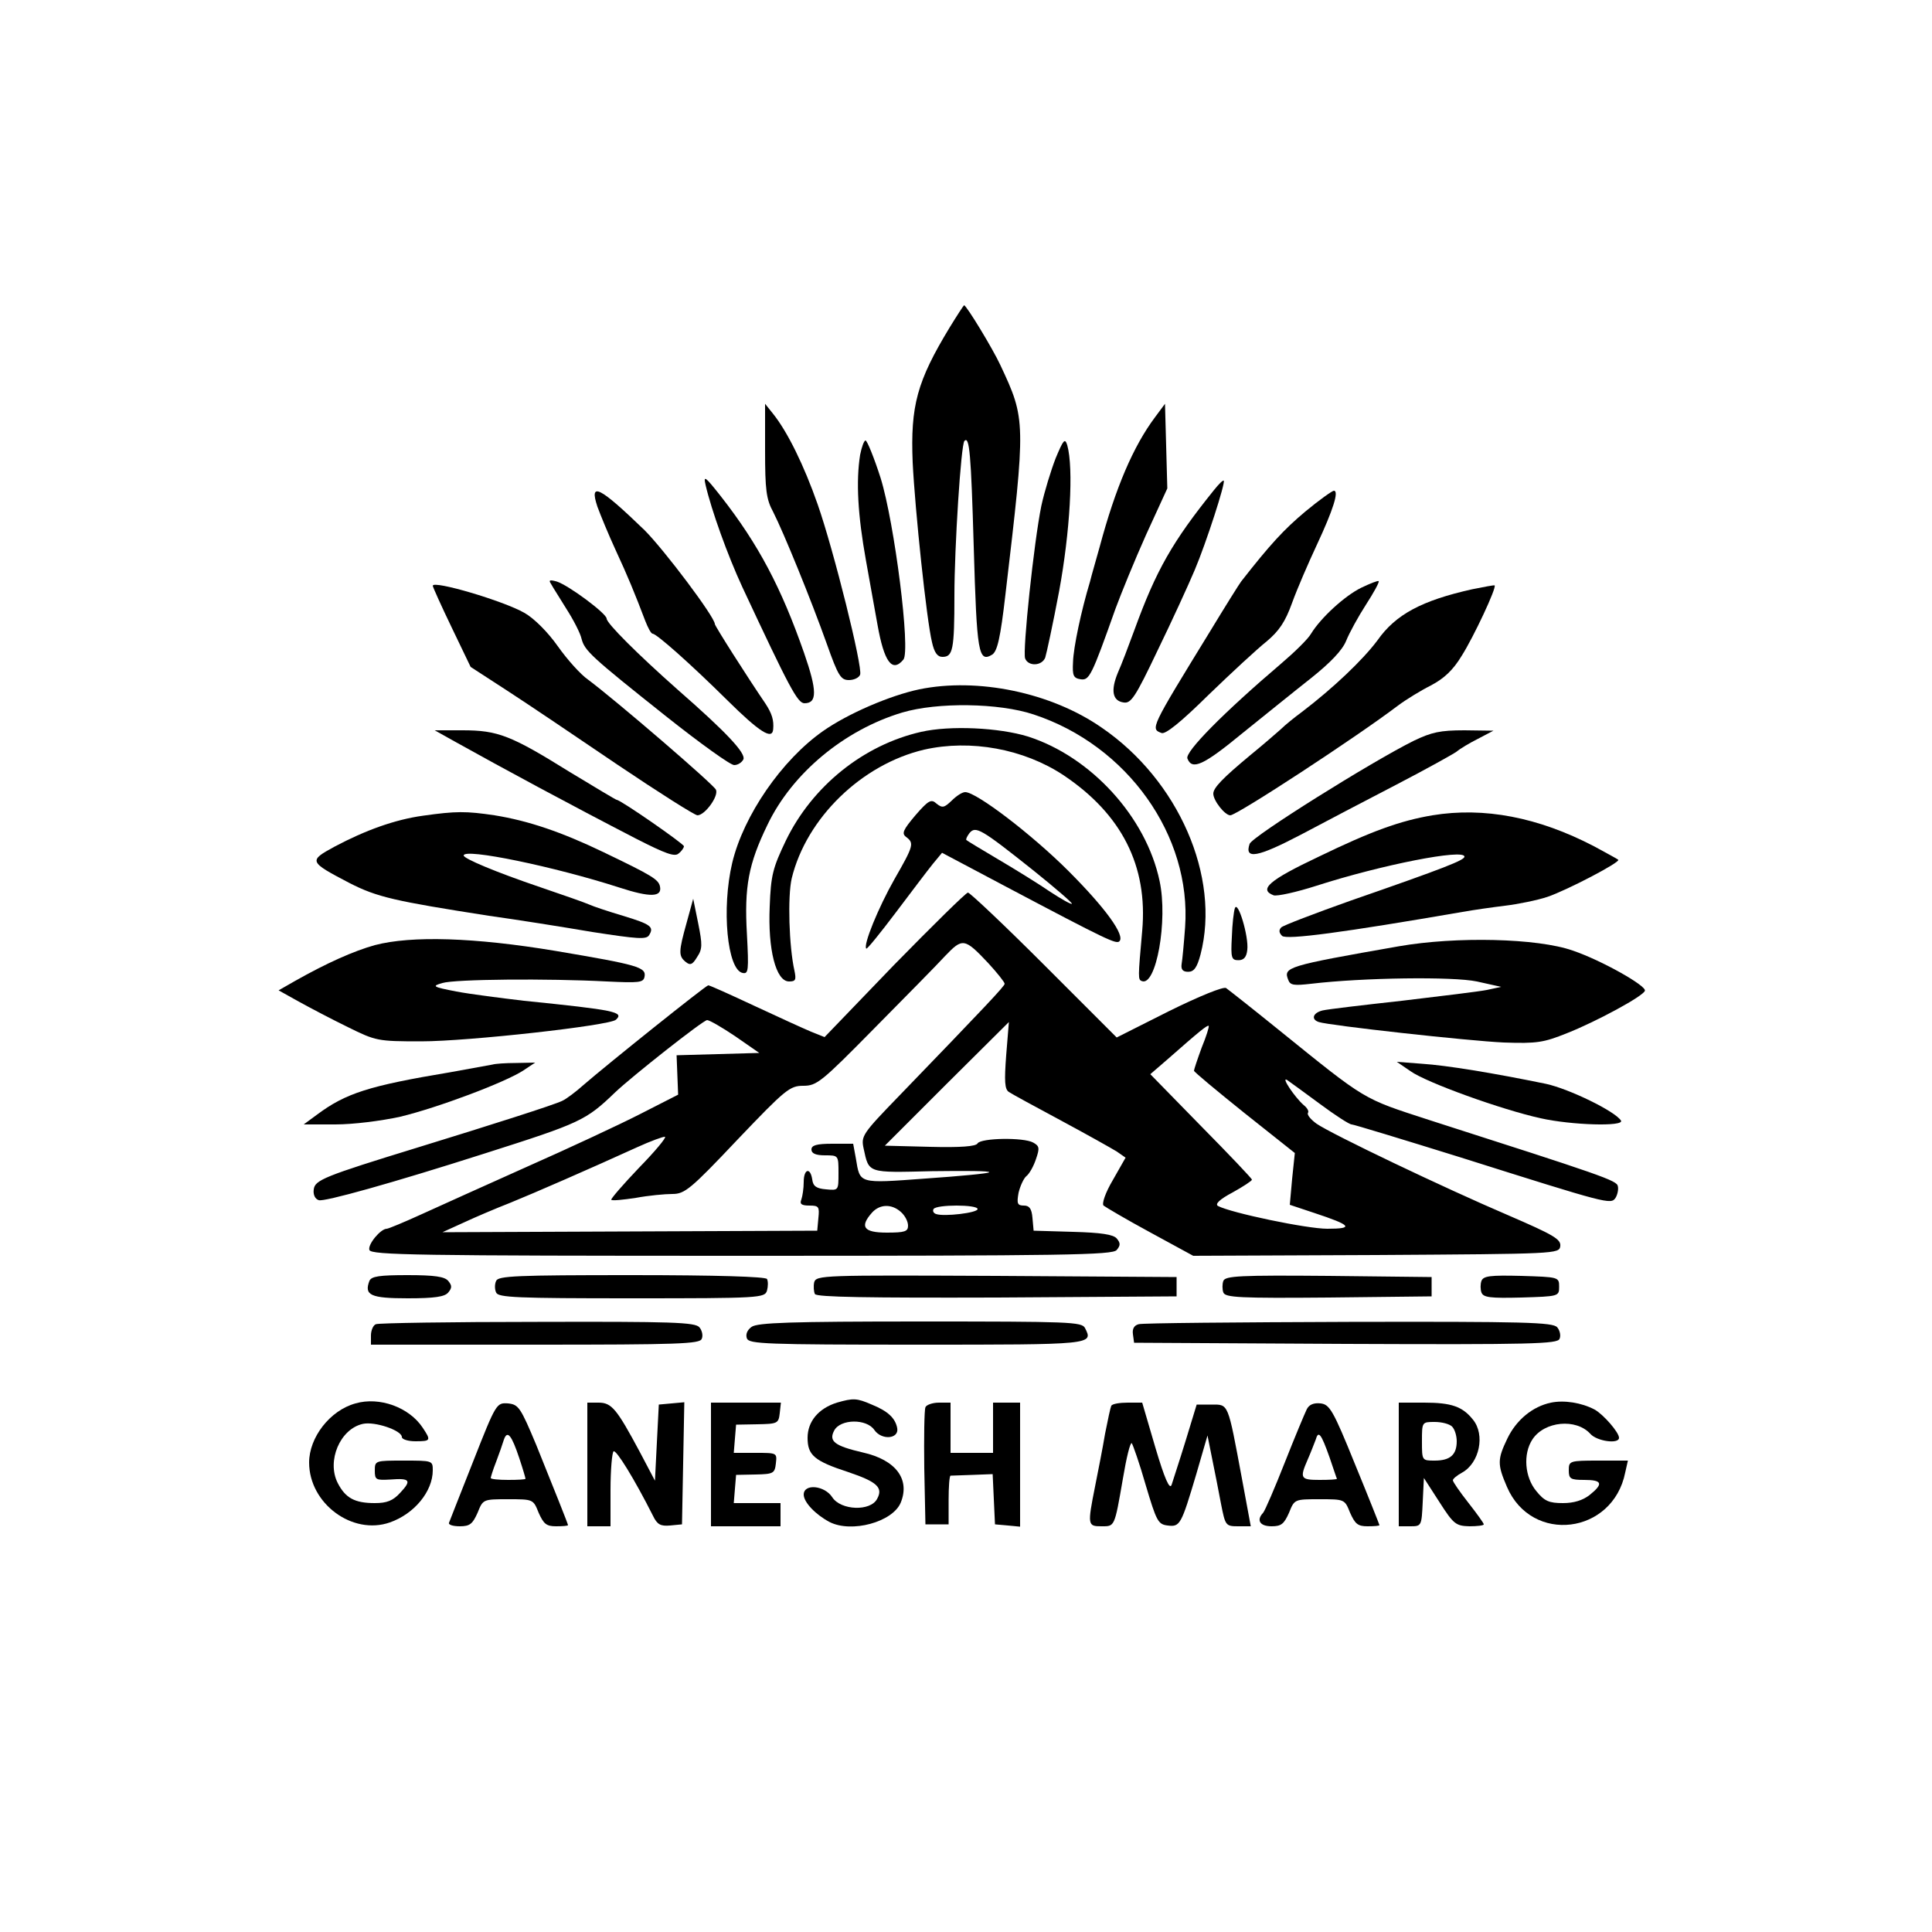 <?xml version="1.0" standalone="no"?>
<!DOCTYPE svg PUBLIC "-//W3C//DTD SVG 20010904//EN"
 "http://www.w3.org/TR/2001/REC-SVG-20010904/DTD/svg10.dtd">
<svg version="1.0" xmlns="http://www.w3.org/2000/svg"
 width="500pt" height="500pt" viewBox="0 0 500 500"
 preserveAspectRatio="xMidYMid meet">

<g transform="translate(0,500) scale(0.1,-0.1)"
fill="#000000" stroke="none">
<path d="M2458 4153 c-85 -140 -102 -203 -96 -350 6 -122 36 -408 50 -465 6
-27 14 -38 27 -38 27 0 31 18 31 159 0 123 17 392 26 400 13 13 17 -33 24
-274 8 -275 12 -301 48 -279 13 9 21 42 34 155 53 450 53 453 -13 594 -20 43
-88 155 -94 155 -1 0 -18 -26 -37 -57z"/>
<path d="M1980 3835 c0 -103 3 -127 21 -160 27 -53 98 -227 139 -342 29 -82
36 -93 57 -93 13 0 26 6 29 14 7 19 -68 321 -110 441 -35 100 -78 188 -116
235 l-20 25 0 -120z"/>
<path d="M2989 3920 c-56 -75 -102 -182 -143 -335 -9 -33 -21 -73 -25 -90 -23
-76 -43 -171 -44 -208 -2 -36 1 -42 20 -45 22 -3 28 8 90 183 14 38 49 124 79
191 l55 120 -3 110 -3 109 -26 -35z"/>
<path d="M2732 3814 c-12 -31 -29 -86 -37 -123 -19 -92 -49 -376 -42 -395 8
-21 43 -20 52 2 3 9 20 87 36 172 28 152 38 318 21 378 -6 19 -10 14 -30 -34z"/>
<path d="M2226 3823 c-11 -69 -6 -156 15 -273 11 -63 25 -138 30 -167 17 -96
38 -125 67 -90 19 23 -23 354 -59 470 -17 53 -35 97 -39 97 -4 0 -10 -17 -14
-37z"/>
<path d="M1826 3745 c15 -65 57 -182 95 -264 122 -261 143 -301 161 -301 33 0
33 32 -1 130 -59 169 -118 281 -215 405 -41 52 -46 56 -40 30z"/>
<path d="M3142 3732 c-108 -134 -150 -208 -206 -362 -15 -41 -34 -91 -43 -111
-19 -46 -14 -73 15 -77 19 -3 30 13 88 135 37 76 80 170 96 208 30 71 80 226
75 231 -2 2 -13 -9 -25 -24z"/>
<path d="M1546 3689 c8 -22 29 -73 47 -112 32 -69 50 -113 77 -184 7 -18 15
-33 19 -33 10 0 98 -78 193 -172 84 -83 117 -104 119 -75 2 23 -3 40 -20 66
-47 69 -131 201 -131 206 0 18 -131 192 -182 243 -116 112 -144 127 -122 61z"/>
<path d="M3378 3676 c-55 -46 -91 -85 -166 -181 -4 -5 -41 -64 -81 -130 -154
-251 -154 -251 -125 -262 10 -4 49 27 122 99 59 57 126 119 150 138 32 27 48
50 66 100 13 36 42 103 64 150 42 90 58 140 44 140 -4 0 -38 -24 -74 -54z"/>
<path d="M1426 3489 c4 -8 23 -37 40 -65 18 -28 36 -63 39 -77 8 -31 24 -46
219 -201 87 -69 166 -126 176 -126 10 0 20 7 24 15 6 16 -43 69 -170 180 -105
93 -184 172 -184 184 0 13 -98 86 -129 96 -18 5 -22 4 -15 -6z"/>
<path d="M3523 3479 c-43 -21 -105 -78 -130 -119 -8 -14 -43 -48 -77 -77 -148
-126 -250 -229 -243 -246 12 -31 41 -18 143 66 56 45 135 109 177 142 50 40
81 72 91 97 8 20 31 62 51 93 20 31 35 58 33 61 -2 2 -22 -6 -45 -17z"/>
<path d="M1120 3484 c0 -3 22 -52 49 -108 l49 -102 94 -61 c51 -33 180 -120
286 -192 107 -72 200 -131 207 -131 19 0 55 49 48 66 -5 13 -261 233 -331 285
-19 13 -54 52 -78 86 -26 37 -62 73 -87 87 -54 31 -237 85 -237 70z"/>
<path d="M3810 3475 c-130 -29 -198 -65 -245 -132 -38 -51 -115 -124 -195
-185 -19 -14 -44 -34 -55 -45 -11 -10 -47 -41 -80 -68 -71 -59 -95 -84 -95
-99 0 -18 30 -56 44 -56 17 0 326 202 434 284 20 15 59 39 85 52 34 18 57 39
80 77 31 49 91 177 85 182 -2 1 -28 -4 -58 -10z"/>
<path d="M2379 3216 c-76 -16 -185 -63 -249 -108 -107 -75 -206 -219 -235
-341 -28 -118 -13 -277 27 -285 15 -3 16 6 11 101 -7 122 4 181 53 282 64 134
199 246 349 291 91 27 250 25 340 -5 243 -80 409 -314 392 -551 -3 -41 -7 -84
-9 -95 -2 -14 3 -20 17 -20 15 0 23 11 32 45 52 201 -57 451 -256 587 -131 91
-321 130 -472 99z"/>
<path d="M2384 3106 c-150 -34 -282 -141 -350 -281 -34 -71 -39 -90 -42 -171
-5 -111 16 -194 50 -194 17 0 19 4 14 28 -14 62 -18 192 -7 239 38 156 181
295 343 333 120 27 257 2 360 -66 151 -101 219 -235 204 -403 -11 -123 -11
-126 -1 -130 37 -15 68 157 46 259 -35 166 -178 322 -341 374 -75 23 -201 29
-276 12z"/>
<path d="M1175 3082 c131 -73 296 -162 474 -254 73 -37 97 -46 107 -37 8 6 14
15 14 19 0 6 -164 120 -174 120 -2 0 -57 33 -123 73 -151 94 -185 107 -276
107 l-72 0 50 -28z"/>
<path d="M3659 3083 c-109 -54 -419 -248 -425 -267 -14 -41 20 -35 131 23 60
32 173 91 250 131 77 40 147 79 155 85 8 7 33 22 55 33 l40 21 -75 1 c-63 0
-85 -5 -131 -27z"/>
<path d="M2463 2928 c-19 -18 -24 -20 -39 -8 -14 13 -21 9 -55 -30 -32 -38
-36 -47 -24 -56 21 -16 20 -22 -30 -109 -42 -74 -82 -172 -73 -180 2 -2 36 40
76 93 40 53 83 110 96 126 l24 29 168 -89 c261 -138 283 -148 291 -140 15 15
-35 85 -132 182 -94 94 -238 204 -267 204 -8 0 -23 -10 -35 -22z m213 -182
c56 -45 100 -83 98 -85 -2 -2 -27 12 -56 31 -29 20 -89 57 -133 83 -44 26 -82
49 -84 51 -2 2 2 10 8 18 16 19 29 12 167 -98z"/>
<path d="M1095 2889 c-73 -10 -150 -38 -229 -80 -68 -37 -67 -39 38 -94 72
-37 118 -47 361 -85 72 -10 192 -29 268 -42 117 -18 140 -20 147 -8 13 21 5
28 -68 50 -37 11 -76 24 -87 29 -11 5 -68 25 -127 45 -115 39 -198 74 -198 82
0 20 236 -29 403 -83 80 -26 111 -25 105 3 -4 18 -20 28 -145 88 -110 53 -196
82 -283 96 -74 11 -100 11 -185 -1z"/>
<path d="M3707 2890 c-83 -14 -158 -41 -294 -107 -129 -61 -156 -85 -117 -100
9 -3 59 8 112 25 168 54 382 96 382 75 0 -9 -50 -29 -295 -114 -93 -33 -174
-64 -179 -69 -7 -7 -6 -14 2 -22 11 -11 160 9 467 62 28 5 77 12 110 16 33 4
83 14 110 23 50 17 190 90 183 96 -2 2 -30 17 -63 35 -144 75 -284 102 -418
80z"/>
<path d="M2314 2503 l-180 -187 -35 14 c-19 8 -85 38 -147 67 -62 29 -115 53
-119 53 -6 0 -262 -205 -323 -258 -19 -17 -44 -36 -55 -41 -20 -10 -183 -62
-375 -121 -241 -74 -265 -84 -268 -108 -2 -13 3 -25 13 -28 13 -5 189 44 430
121 248 79 261 85 337 158 43 41 228 187 238 187 6 0 39 -19 73 -42 l62 -43
-107 -3 -107 -3 2 -51 2 -51 -100 -51 c-55 -28 -186 -89 -290 -135 -105 -47
-227 -102 -273 -123 -46 -21 -87 -38 -91 -38 -16 0 -50 -41 -45 -55 5 -13 124
-15 964 -15 839 0 959 2 970 15 10 12 10 18 0 30 -9 10 -39 15 -113 17 l-102
3 -3 33 c-2 24 -8 32 -22 32 -17 0 -19 5 -14 33 4 17 13 37 20 43 8 6 19 26
25 44 10 29 9 34 -7 43 -25 14 -135 12 -144 -2 -4 -8 -44 -11 -123 -9 l-117 3
160 160 161 160 -7 -86 c-5 -67 -4 -88 7 -95 7 -5 68 -38 135 -74 67 -36 131
-72 144 -80 l23 -16 -33 -58 c-19 -32 -29 -61 -24 -66 5 -4 59 -36 120 -69
l112 -61 473 2 c469 3 474 3 477 23 2 18 -17 29 -135 80 -166 71 -457 210
-496 237 -15 11 -25 23 -22 28 3 4 -2 13 -11 20 -23 20 -60 75 -43 65 7 -5 46
-33 85 -62 39 -29 76 -53 82 -53 5 0 133 -39 284 -86 380 -120 387 -122 399
-104 5 8 8 22 6 30 -2 15 -41 28 -490 172 -172 56 -159 48 -388 233 -68 55
-129 103 -136 108 -7 4 -67 -20 -148 -60 l-135 -68 -188 188 c-103 103 -192
187 -197 187 -6 -1 -91 -85 -191 -187z m244 4 c23 -25 42 -49 42 -53 0 -6 -47
-56 -273 -290 -95 -98 -99 -104 -92 -136 14 -65 9 -63 177 -59 84 1 151 1 148
-3 -3 -3 -77 -10 -164 -16 -176 -13 -170 -14 -181 52 l-7 38 -54 0 c-41 0 -54
-4 -54 -15 0 -10 11 -15 35 -15 35 0 35 0 35 -46 0 -45 0 -45 -32 -42 -25 2
-34 8 -36 26 -5 32 -22 27 -22 -7 0 -16 -3 -36 -6 -45 -5 -12 0 -16 21 -16 24
0 26 -3 23 -32 l-3 -33 -485 -2 -485 -2 55 25 c30 14 84 37 120 51 64 26 206
88 329 144 35 16 68 28 72 27 4 -2 -26 -38 -68 -81 -41 -43 -73 -80 -71 -82 2
-3 31 0 64 5 32 6 75 10 94 10 32 0 47 12 168 140 125 131 136 140 171 140 35
0 47 10 183 148 80 81 163 165 184 188 45 47 50 47 112 -19z m552 -218 c-11
-30 -20 -57 -20 -60 0 -3 59 -52 130 -109 l131 -104 -7 -67 -6 -67 63 -21 c97
-32 104 -41 34 -41 -53 0 -249 41 -283 59 -8 5 4 17 38 35 27 15 50 30 50 33
0 3 -59 65 -132 139 l-131 134 44 38 c84 74 104 90 107 87 2 -1 -6 -27 -18
-56z m-778 -426 c10 -9 18 -24 18 -35 0 -15 -8 -18 -55 -18 -60 0 -71 15 -38
52 20 22 51 23 75 1z m198 8 c0 -10 -87 -20 -107 -13 -7 2 -10 8 -7 13 7 12
114 12 114 0z"/>
<path d="M1777 2612 c-21 -75 -21 -86 -3 -101 12 -10 18 -8 30 12 14 21 14 32
3 87 l-13 64 -17 -62z"/>
<path d="M3196 2650 c-3 -8 -7 -42 -8 -75 -3 -54 -1 -60 17 -60 14 0 21 8 23
27 4 34 -24 128 -32 108z"/>
<path d="M970 2554 c-54 -15 -124 -46 -207 -93 l-42 -24 52 -29 c29 -16 86
-46 127 -66 73 -36 77 -37 190 -37 122 0 489 41 504 56 22 20 -2 25 -238 49
-59 7 -138 17 -175 24 -62 12 -64 14 -36 22 33 10 273 12 425 4 84 -4 95 -3
98 12 5 25 -17 31 -230 67 -210 35 -373 40 -468 15z"/>
<path d="M3620 2551 c-291 -51 -299 -54 -286 -87 5 -14 15 -15 59 -10 135 16
367 19 429 6 l63 -14 -37 -8 c-20 -4 -119 -16 -220 -28 -100 -11 -193 -22
-205 -25 -25 -6 -31 -23 -10 -30 27 -9 388 -49 479 -53 86 -3 103 0 163 24 76
30 198 96 202 110 4 13 -113 79 -187 104 -91 32 -301 37 -450 11z"/>
<path d="M1275 2245 c-5 -1 -55 -10 -110 -20 -210 -35 -270 -54 -345 -110
l-34 -25 82 0 c46 0 118 9 168 20 96 23 272 89 319 120 l30 20 -50 -1 c-27 0
-54 -2 -60 -4z"/>
<path d="M3650 2228 c42 -30 237 -100 337 -122 80 -18 218 -22 208 -6 -15 24
-134 82 -194 95 -136 28 -258 48 -321 52 l-65 5 35 -24z"/>
<path d="M956 1685 c-14 -37 3 -45 99 -45 70 0 96 4 105 15 10 12 10 18 0 30
-9 11 -35 15 -105 15 -73 0 -94 -3 -99 -15z"/>
<path d="M1284 1685 c-4 -8 -4 -22 0 -30 5 -13 53 -15 350 -15 335 0 345 1
351 20 3 11 3 24 0 30 -4 6 -130 10 -351 10 -297 0 -345 -2 -350 -15z"/>
<path d="M2107 1681 c-2 -10 -1 -24 2 -30 5 -8 137 -10 472 -9 l464 3 0 25 0
25 -466 3 c-451 2 -467 2 -472 -17z"/>
<path d="M3166 1685 c-3 -8 -3 -22 0 -30 5 -13 42 -15 273 -13 l266 3 0 25 0
25 -266 3 c-231 2 -268 0 -273 -13z"/>
<path d="M3834 1685 c-3 -8 -3 -22 0 -30 5 -13 23 -15 103 -13 97 3 98 3 98
28 0 25 -1 25 -98 28 -80 2 -98 0 -103 -13z"/>
<path d="M973 1573 c-7 -2 -13 -16 -13 -29 l0 -24 425 0 c371 0 426 2 431 15
4 8 1 22 -6 30 -11 13 -71 15 -419 14 -223 0 -412 -3 -418 -6z"/>
<path d="M1945 1566 c-11 -8 -16 -19 -12 -30 6 -14 47 -16 441 -16 455 0 456
0 434 43 -8 16 -39 17 -426 17 -336 0 -422 -3 -437 -14z"/>
<path d="M2947 1573 c-12 -3 -17 -12 -15 -26 l3 -22 548 -3 c482 -2 548 0 553
13 4 8 1 22 -6 30 -11 13 -84 15 -539 14 -289 -1 -534 -3 -544 -6z"/>
<path d="M920 1368 c-66 -18 -120 -88 -120 -153 0 -106 112 -189 209 -155 63
22 111 80 111 135 0 25 -1 25 -75 25 -74 0 -75 0 -75 -26 0 -24 3 -25 40 -23
51 4 56 -2 26 -34 -19 -21 -35 -27 -66 -27 -52 0 -76 13 -96 52 -29 57 6 140
65 153 31 7 101 -17 101 -34 0 -6 16 -11 35 -11 40 0 41 2 19 35 -35 53 -112
81 -174 63z"/>
<path d="M2166 1370 c-48 -15 -76 -49 -76 -91 0 -45 17 -60 106 -89 74 -25 90
-40 74 -69 -17 -33 -94 -30 -116 4 -20 31 -74 36 -74 7 0 -20 31 -52 67 -71
57 -29 163 0 184 50 25 61 -13 111 -98 130 -73 17 -89 29 -74 57 16 30 84 31
104 1 19 -27 64 -23 59 5 -5 26 -24 44 -66 61 -39 17 -48 17 -90 5z"/>
<path d="M4014 1370 c-48 -10 -90 -45 -113 -93 -26 -54 -26 -67 -1 -125 64
-149 274 -123 306 37 l7 31 -77 0 c-74 0 -76 -1 -76 -25 0 -22 4 -25 40 -25
47 0 50 -10 14 -39 -18 -14 -41 -21 -69 -21 -36 0 -48 5 -69 31 -30 36 -35 96
-10 134 31 47 113 55 150 14 17 -19 74 -27 74 -10 0 14 -40 60 -63 73 -34 18
-79 25 -113 18z"/>
<path d="M1225 1219 c-33 -83 -61 -155 -63 -160 -2 -5 10 -9 28 -9 26 0 33 6
46 35 14 35 14 35 79 35 65 0 65 0 79 -35 13 -29 20 -35 45 -35 17 0 31 1 31
3 0 3 -36 93 -82 207 -41 98 -46 105 -73 108 -30 2 -31 1 -90 -149z m119 7 c9
-27 16 -51 16 -53 0 -2 -20 -3 -45 -3 -25 0 -45 2 -45 5 0 2 6 22 14 42 8 21
17 47 20 57 9 26 20 12 40 -48z"/>
<path d="M1520 1210 l0 -160 30 0 30 0 0 94 c0 52 4 97 8 100 7 4 53 -70 102
-167 11 -23 20 -27 44 -25 l31 3 3 158 3 158 -33 -3 -33 -3 -5 -98 -5 -99 -39
74 c-60 112 -73 128 -107 128 l-29 0 0 -160z"/>
<path d="M1840 1210 l0 -160 90 0 90 0 0 30 0 30 -61 0 -60 0 3 37 3 36 50 1
c47 1 50 3 53 29 3 27 3 27 -53 27 l-56 0 3 37 3 36 55 1 c52 1 55 2 58 29 l3
27 -90 0 -91 0 0 -160z"/>
<path d="M2395 1358 c-3 -7 -4 -78 -3 -158 l3 -145 30 0 30 0 0 63 c0 34 2 62
5 63 3 0 28 1 57 2 l52 2 3 -65 3 -65 33 -3 32 -3 0 160 0 161 -35 0 -35 0 0
-65 0 -65 -55 0 -55 0 0 65 0 65 -30 0 c-17 0 -33 -6 -35 -12z"/>
<path d="M2876 1362 c-2 -4 -9 -36 -16 -72 -6 -36 -18 -97 -26 -137 -20 -100
-19 -103 16 -103 35 0 34 -4 56 123 9 54 19 95 23 92 3 -4 20 -52 36 -108 28
-94 32 -102 57 -105 32 -4 35 2 74 133 l29 100 12 -60 c7 -33 17 -86 23 -117
11 -56 12 -58 44 -58 l33 0 -23 124 c-37 198 -34 191 -79 191 l-38 0 -29 -95
c-16 -52 -33 -103 -36 -113 -5 -13 -18 16 -42 97 l-34 116 -37 0 c-21 0 -40
-3 -43 -8z"/>
<path d="M3382 1353 c-5 -10 -31 -72 -57 -138 -26 -66 -51 -124 -56 -130 -18
-19 -9 -35 22 -35 25 0 32 6 45 35 14 35 14 35 79 35 65 0 65 0 79 -35 13 -29
20 -35 45 -35 17 0 31 1 31 3 0 1 -28 72 -63 157 -57 141 -66 155 -89 158 -18
2 -30 -3 -36 -15z m59 -125 c10 -29 18 -54 19 -55 0 -2 -20 -3 -45 -3 -49 0
-52 4 -31 52 8 18 17 42 21 52 7 25 14 16 36 -46z"/>
<path d="M3620 1210 l0 -160 30 0 c29 0 29 1 32 63 l3 62 40 -62 c37 -58 43
-62 78 -63 20 0 37 2 37 5 0 3 -18 28 -40 56 -22 28 -40 54 -40 58 0 4 11 13
24 20 45 25 60 98 28 137 -27 34 -56 44 -126 44 l-66 0 0 -160z m138 98 c7 -7
12 -24 12 -38 0 -35 -17 -50 -57 -50 -33 0 -33 0 -33 50 0 50 0 50 33 50 18 0
38 -5 45 -12z"/>
</g>
</svg>
